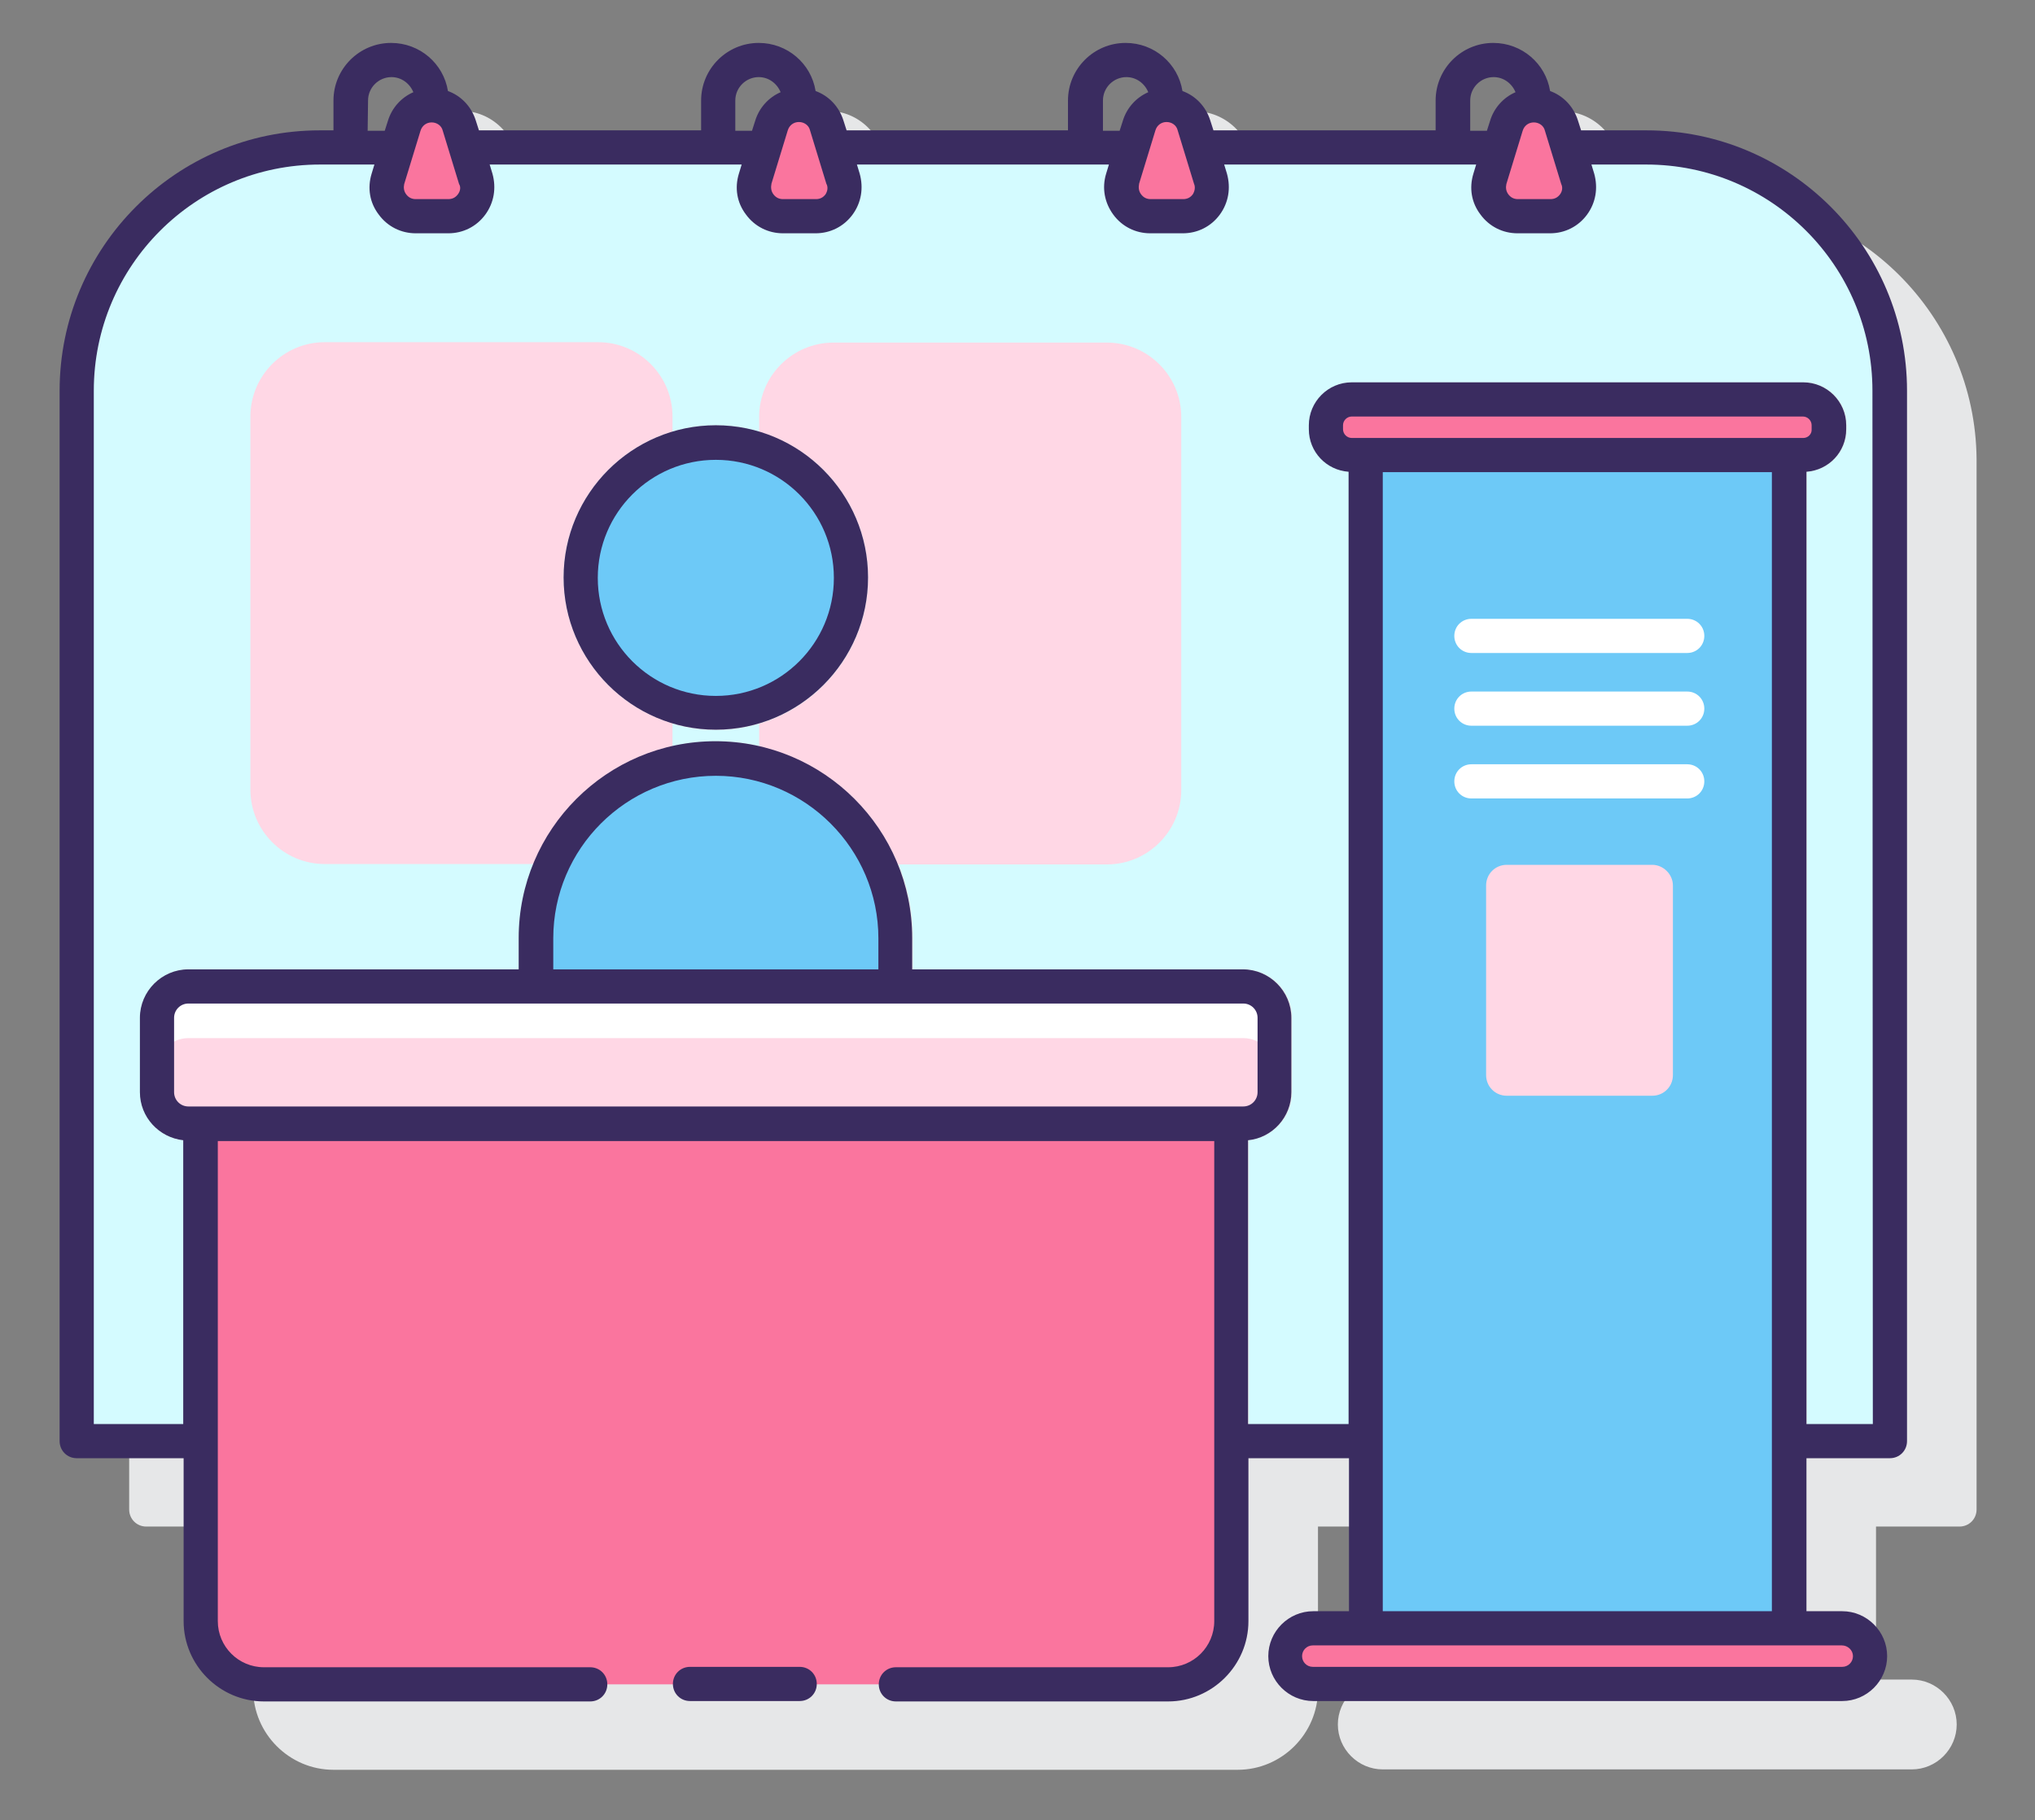<?xml version="1.0" encoding="utf-8"?>
<!-- Generator: Adobe Illustrator 23.0.3, SVG Export Plug-In . SVG Version: 6.00 Build 0)  -->
<svg version="1.1" id="Layer_1" xmlns="http://www.w3.org/2000/svg" xmlns:xlink="http://www.w3.org/1999/xlink" x="0px" y="0px"
	 viewBox="0 0 512 458" style="enable-background:new 0 0 512 458;" xml:space="preserve">
<rect x="0" y="0" width="512" height="458" fill="#808080" stroke="none"/>
<style type="text/css">
	.st0{fill:#E6E7E8;}
	.st1{fill:#D4FBFF;}
	.st2{fill:#FA759E;}
	.st3{fill:#FFD7E5;}
	.st4{fill:#6DC9F7;}
	.st5{fill:#FFFFFF;}
	.st6{fill:#3A2C60;}
</style>
<path class="st0" d="M431.5,50h-19.9l-1.4-4.6c-0.5-1.6-1.5-2.9-2.7-3.8C407,34,400.7,28,393,28c-8,0-14.5,6.5-14.5,14.5V50h-59.3
	l-1.4-4.6c-0.5-1.6-1.5-2.9-2.7-3.8C314.6,34,308.3,28,300.6,28c-8,0-14.5,6.5-14.5,14.5V50h-59.3l-1.4-4.6
	c-0.5-1.6-1.5-2.9-2.7-3.8c-0.5-7.6-6.7-13.7-14.4-13.7c-8,0-14.5,6.5-14.5,14.5V50h-59.3l-1.4-4.6c-0.5-1.6-1.5-2.9-2.7-3.8
	c-0.5-7.6-6.7-13.7-14.4-13.7c-8,0-14.5,6.5-14.5,14.5V50h-3.5c-36.1,0-65.5,29.4-65.5,65.5v264.3c0,2.4,1.9,4.3,4.3,4.3h26.9v41
	c0,11.1,9.1,20.2,20.2,20.2h227.5c11.1,0,20.2-9.1,20.2-20.2v-41h25.3v38.5h-9c-6.2,0-11.3,5.1-11.3,11.3c0,6.2,5.1,11.3,11.3,11.3
	h133.1c6.2,0,11.3-5.1,11.3-11.3s-5.1-11.3-11.3-11.3h-9v-38.5h21c2.4,0,4.3-1.9,4.3-4.3V115.5C497,79.4,467.6,50,431.5,50L431.5,50
	z M387.1,42.5c0-3.3,2.7-5.9,5.9-5.9c3,0,5.5,2.3,5.8,5.2c-1.2,0.9-2.1,2.2-2.6,3.7l-1.4,4.6h-7.8V42.5z M294.7,42.5
	c0-3.3,2.7-5.9,5.9-5.9c3,0,5.5,2.3,5.8,5.2c-1.2,0.9-2.1,2.2-2.6,3.7l-1.4,4.6h-7.8L294.7,42.5L294.7,42.5z M202.3,42.5
	c0-3.3,2.7-5.9,5.9-5.9c3,0,5.5,2.3,5.8,5.2c-1.2,0.9-2.1,2.2-2.6,3.7L210,50h-7.8L202.3,42.5z M109.8,42.5c0-3.3,2.7-5.9,5.9-5.9
	c3,0,5.5,2.3,5.8,5.2c-1.2,0.9-2.1,2.2-2.6,3.7l-1.4,4.6h-7.8V42.5z"/>
<path class="st0" d="M387.1,42.5c0-3.3,2.7-5.9,5.9-5.9c3,0,5.5,2.3,5.8,5.2c-1.2,0.9-2.1,2.2-2.6,3.7l-1.4,4.6h-7.8L387.1,42.5
	L387.1,42.5z M294.7,42.5c0-3.3,2.7-5.9,5.9-5.9c3,0,5.5,2.3,5.8,5.2c-1.2,0.9-2.1,2.2-2.6,3.7l-1.4,4.6h-7.8L294.7,42.5L294.7,42.5
	z M202.3,42.5c0-3.3,2.7-5.9,5.9-5.9c3,0,5.5,2.3,5.8,5.2c-1.2,0.9-2.1,2.2-2.6,3.7L210,50h-7.8L202.3,42.5z M109.8,42.5
	c0-3.3,2.7-5.9,5.9-5.9c3,0,5.5,2.3,5.8,5.2c-1.2,0.9-2.1,2.2-2.6,3.7l-1.4,4.6h-7.8V42.5z"/>
<path class="st1" d="M414.3,37.1h-19.7l2.4,7.9c1.4,4.7-2.1,9.4-7,9.4h-8.2c-4.9,0-8.4-4.7-7-9.4l2.4-7.9h-75.1l2.4,7.9
	c1.4,4.7-2.1,9.4-7,9.4h-8.2c-4.9,0-8.4-4.7-7-9.4l2.4-7.9h-75.1l2.4,7.9c1.4,4.7-2.1,9.4-7,9.4H197c-4.9,0-8.4-4.7-7-9.4l2.4-7.9
	h-75.1l2.4,7.9c1.4,4.7-2.1,9.4-7,9.4h-8.2c-4.9,0-8.4-4.7-7-9.4l2.4-7.9H80.5c-33.8,0-61.2,27.4-61.2,61.2v264.3h26.9v-75.7
	c-6.1-0.6-10.9-5.8-10.9-12.1v-18.7c0-6.7,5.5-12.2,12.2-12.2h83.2v-7.9c0-27.3,22.2-49.5,49.5-49.5s49.5,22.2,49.5,49.5v7.9h83.2
	c6.7,0,12.2,5.5,12.2,12.2v18.7c0,6.3-4.8,11.4-10.9,12.1v75.7h25.3V118.7c-5.6-0.4-10-5-10-10.7v-1c0-6,4.9-10.8,10.8-10.8h113.5
	c6,0,10.8,4.9,10.8,10.8v1c0,5.7-4.4,10.3-10,10.7v243.9h21V98.3C475.5,64.5,448.1,37.1,414.3,37.1L414.3,37.1z M180.1,183.7
	c-21.1,0-38.3-17.2-38.3-38.3S159,107,180.1,107s38.3,17.2,38.3,38.3S201.2,183.7,180.1,183.7z"/>
<g>
	<path class="st2" d="M119.8,45l-4.1-13.4c-0.9-3.1-3.8-5.1-7-5.1c-3.2,0-6,2.1-7,5.1L97.6,45c-1.4,4.7,2.1,9.4,7,9.4h8.2
		C117.7,54.4,121.2,49.6,119.8,45z"/>
	<path class="st2" d="M212.2,45l-4.1-13.4c-0.9-3.1-3.8-5.1-7-5.1s-6,2.1-7,5.1L190,45c-1.4,4.7,2.1,9.4,7,9.4h8.2
		C210.2,54.4,213.7,49.6,212.2,45z"/>
	<path class="st2" d="M304.6,45l-4.1-13.4c-0.9-3.1-3.8-5.1-7-5.1s-6,2.1-7,5.1L282.5,45c-1.4,4.7,2.1,9.4,7,9.4h8.2
		C302.6,54.4,306.1,49.6,304.6,45z"/>
	<path class="st2" d="M397.1,45l-4.1-13.4c-0.9-3.1-3.8-5.1-7-5.1s-6,2.1-7,5.1L374.9,45c-1.4,4.7,2.1,9.4,7,9.4h8.2
		C395,54.4,398.5,49.6,397.1,45L397.1,45z"/>
</g>
<path class="st3" d="M81.7,217.4h52.6c6.1-14.8,19.1-26,34.9-29.6v-5.8c-15.8-4.7-27.4-19.4-27.4-36.7s11.6-32,27.4-36.7v-3.8
	c0-10.3-8.4-18.7-18.7-18.7H81.7c-10.3,0-18.7,8.4-18.7,18.7v93.9C63,209,71.4,217.4,81.7,217.4L81.7,217.4z"/>
<path class="st3" d="M218.4,145.4c0,17.3-11.6,32-27.4,36.7v5.8c15.9,3.6,28.9,14.8,34.9,29.6h52.6c10.3,0,18.7-8.4,18.7-18.7v-93.9
	c0-10.3-8.4-18.7-18.7-18.7h-68.8c-10.3,0-18.7,8.4-18.7,18.7v3.8C206.9,113.3,218.4,128,218.4,145.4L218.4,145.4z"/>
<circle class="st4" cx="180.1" cy="145.4" r="34"/>
<path class="st4" d="M180.1,190.9c-25,0-45.2,20.3-45.2,45.2v12.1h90.5v-12.1C225.4,211.1,205.1,190.9,180.1,190.9L180.1,190.9z"/>
<path class="st2" d="M50.5,282.8v125.1c0,8.8,7.1,15.9,15.9,15.9h227.5c8.8,0,15.9-7.1,15.9-15.9V282.8H50.5z"/>
<path class="st5" d="M312.8,248.3H47.4c-4.4,0-7.9,3.5-7.9,7.9v18.6c0,4.4,3.5,7.9,7.9,7.9h265.4c4.4,0,7.9-3.5,7.9-7.9v-18.6
	C320.7,251.9,317.2,248.3,312.8,248.3z"/>
<path class="st3" d="M320.7,269.1v5.8c0,4.3-3.5,7.9-7.9,7.9H47.4c-4.3,0-7.9-3.5-7.9-7.9v-5.8c0-4.3,3.5-7.9,7.9-7.9h265.4
	C317.2,261.2,320.7,264.8,320.7,269.1z"/>
<path class="st4" d="M343.6,114.5h106.5v295.2H343.6V114.5z"/>
<path class="st2" d="M463.4,409.7H330.3c-3.9,0-7,3.1-7,7c0,3.9,3.1,7,7,7h133.1c3.9,0,7-3.1,7-7
	C470.5,412.8,467.3,409.7,463.4,409.7z"/>
<path class="st2" d="M453.7,100.4H340.1c-3.6,0-6.5,2.9-6.5,6.5v1c0,3.6,2.9,6.5,6.5,6.5h113.5c3.6,0,6.5-2.9,6.5-6.5v-1
	C460.2,103.3,457.3,100.4,453.7,100.4z"/>
<path class="st6" d="M414.3,32.8h-16.5l-0.8-2.5c-1.1-3.5-3.7-6.2-7-7.4c-1.1-6.9-7.1-12.1-14.3-12.1c-8,0-14.5,6.5-14.5,14.5v7.5
	h-55.9l-0.8-2.5c-1.1-3.5-3.7-6.2-7-7.4c-1.1-6.9-7.1-12.1-14.3-12.1c-8,0-14.5,6.5-14.5,14.5v7.5H213l-0.8-2.5
	c-1.1-3.5-3.7-6.2-7-7.4c-1.1-6.9-7.1-12.1-14.3-12.1c-8,0-14.5,6.5-14.5,14.5v7.5h-55.9l-0.8-2.5c-1.1-3.5-3.7-6.2-7-7.4
	c-1.1-6.9-7.1-12.1-14.3-12.1c-8,0-14.5,6.5-14.5,14.5v7.5h-3.5C44.4,32.8,15,62.2,15,98.3v264.3c0,2.4,1.9,4.3,4.3,4.3h26.9v41
	c0,11.1,9.1,20.2,20.2,20.2h82.1c2.4,0,4.3-1.9,4.3-4.3s-1.9-4.3-4.3-4.3H66.4c-6.4,0-11.6-5.2-11.6-11.6V287.1h250.7v120.8
	c0,6.4-5.2,11.6-11.6,11.6h-68.5c-2.4,0-4.3,1.9-4.3,4.3s1.9,4.3,4.3,4.3h68.5c11.1,0,20.2-9.1,20.2-20.2v-41h25.3v38.5h-9
	c-6.2,0-11.3,5.1-11.3,11.3c0,6.2,5.1,11.3,11.3,11.3h133.1c6.2,0,11.3-5.1,11.3-11.3c0-6.2-5.1-11.3-11.3-11.3h-9v-38.5h21
	c2.4,0,4.3-1.9,4.3-4.3V98.3C479.8,62.2,450.4,32.8,414.3,32.8L414.3,32.8z M392.5,48.9c-0.6,0.8-1.4,1.2-2.4,1.2h-8.2
	c-1,0-1.8-0.4-2.4-1.2s-0.7-1.7-0.5-2.6l4.1-13.4c0.4-1.3,1.5-2.1,2.8-2.1s2.5,0.8,2.8,2.1l4.1,13.4
	C393.2,47.1,393.1,48.1,392.5,48.9L392.5,48.9z M369.9,25.3c0-3.3,2.7-5.9,5.9-5.9c2.5,0,4.6,1.6,5.5,3.8c-3,1.3-5.4,3.9-6.4,7.2
	l-0.8,2.5h-4.2L369.9,25.3L369.9,25.3z M300.1,48.9c-0.6,0.8-1.4,1.2-2.4,1.2h-8.2c-1,0-1.8-0.4-2.4-1.2c-0.6-0.8-0.7-1.7-0.5-2.7
	l4.1-13.4c0.4-1.3,1.5-2.1,2.8-2.1c1.3,0,2.5,0.8,2.8,2.1l4.1,13.4C300.8,47.1,300.6,48.1,300.1,48.9L300.1,48.9z M277.5,25.3
	c0-3.3,2.7-5.9,5.9-5.9c2.5,0,4.6,1.6,5.5,3.8c-3,1.3-5.4,3.9-6.4,7.2l-0.8,2.5h-4.2V25.3z M207.7,48.9c-0.6,0.8-1.4,1.2-2.4,1.2
	H197c-1,0-1.8-0.4-2.4-1.2c-0.6-0.8-0.7-1.7-0.5-2.7l4.1-13.4c0.4-1.3,1.5-2.1,2.8-2.1s2.5,0.8,2.8,2.1l4.1,13.4
	C208.4,47.1,208.2,48.1,207.7,48.9z M185,25.3c0-3.3,2.7-5.9,5.9-5.9c2.5,0,4.6,1.6,5.5,3.8c-3,1.3-5.4,3.9-6.4,7.2l-0.8,2.5H185
	V25.3z M115.2,48.9c-0.6,0.8-1.4,1.2-2.4,1.2h-8.2c-1,0-1.8-0.4-2.4-1.2s-0.7-1.7-0.5-2.6l4.1-13.4c0.4-1.3,1.5-2.1,2.8-2.1
	c1.3,0,2.5,0.8,2.8,2.1l4.1,13.4C116,47.1,115.8,48.1,115.2,48.9L115.2,48.9z M92.6,25.3c0-3.3,2.7-5.9,5.9-5.9
	c2.5,0,4.6,1.6,5.5,3.8c-3,1.3-5.4,3.9-6.4,7.2l-0.8,2.5h-4.3L92.6,25.3z M50.5,278.4h-3.1c-2,0-3.6-1.6-3.6-3.6v-18.7
	c0-2,1.6-3.6,3.6-3.6h265.4c2,0,3.6,1.6,3.6,3.6v18.7c0,2-1.6,3.6-3.6,3.6h-3.1H50.5z M139.2,243.9v-7.8c0-22.6,18.4-40.9,40.9-40.9
	s40.9,18.4,40.9,40.9v7.8H139.2z M453.7,110.2H340.1c-1.2,0-2.2-1-2.2-2.2v-1c0-1.2,1-2.2,2.2-2.2h113.5c1.2,0,2.2,1,2.2,2.2v1
	C455.9,109.2,454.9,110.2,453.7,110.2L453.7,110.2z M466.2,416.7c0,1.5-1.2,2.7-2.7,2.7H330.3c-1.5,0-2.7-1.2-2.7-2.7
	c0-1.5,1.2-2.7,2.7-2.7h133.1C464.9,414,466.2,415.2,466.2,416.7z M347.9,405.4V118.8h97.9v286.6L347.9,405.4L347.9,405.4z
	 M471.2,358.3h-16.7V118.7c5.6-0.4,10-5,10-10.7v-1c0-6-4.9-10.8-10.8-10.8H340.1c-6,0-10.8,4.9-10.8,10.8v1c0,5.7,4.4,10.3,10,10.7
	v239.6H314v-71.4c6.1-0.6,10.9-5.8,10.9-12.1v-18.7c0-6.7-5.5-12.2-12.2-12.2h-83.2v-7.9c0-27.3-22.2-49.5-49.5-49.5
	s-49.5,22.2-49.5,49.5v7.9H47.4c-6.7,0-12.2,5.5-12.2,12.2v18.7c0,6.3,4.8,11.4,10.9,12.1v71.4H23.6v-260
	c0-31.4,25.5-56.9,56.9-56.9h13.7l-0.7,2.3c-1.1,3.6-0.5,7.3,1.8,10.3c2.2,3,5.6,4.7,9.3,4.7h8.2c3.7,0,7.1-1.7,9.3-4.7
	c2.2-3,2.8-6.7,1.8-10.3l-0.7-2.3h63.4l-0.7,2.3c-1.1,3.6-0.5,7.3,1.8,10.3c2.2,3,5.6,4.7,9.3,4.7h8.2c3.7,0,7.1-1.7,9.3-4.7
	c2.2-3,2.8-6.7,1.8-10.3l-0.7-2.3h63.4l-0.7,2.3c-1.1,3.6-0.4,7.3,1.8,10.3c2.2,3,5.6,4.7,9.3,4.7h8.2c3.7,0,7.1-1.7,9.3-4.7
	s2.8-6.7,1.8-10.3l-0.7-2.3h63.4l-0.7,2.3c-1.1,3.6-0.5,7.3,1.8,10.3c2.2,3,5.6,4.7,9.3,4.7h8.2c3.7,0,7.1-1.7,9.3-4.7
	c2.2-3,2.8-6.7,1.8-10.3l-0.7-2.3h13.8c31.4,0,56.9,25.5,56.9,56.9L471.2,358.3z"/>
<path class="st6" d="M180.1,107c-21.1,0-38.3,17.2-38.3,38.3s17.2,38.3,38.3,38.3s38.3-17.2,38.3-38.3S201.2,107,180.1,107
	L180.1,107z M180.1,175.1c-16.4,0-29.7-13.3-29.7-29.7s13.3-29.7,29.7-29.7c16.4,0,29.7,13.3,29.7,29.7S196.5,175.1,180.1,175.1
	L180.1,175.1z"/>
<path class="st6" d="M201.2,419.4h-27.6c-2.4,0-4.3,1.9-4.3,4.3s1.9,4.3,4.3,4.3h27.6c2.4,0,4.3-1.9,4.3-4.3
	S203.6,419.4,201.2,419.4z"/>
<path class="st5" d="M424.5,164.3h-54.3c-2.4,0-4.3-1.9-4.3-4.3s1.9-4.3,4.3-4.3h54.3c2.4,0,4.3,1.9,4.3,4.3
	S426.9,164.3,424.5,164.3z"/>
<path class="st5" d="M424.5,182.6h-54.3c-2.4,0-4.3-1.9-4.3-4.3s1.9-4.3,4.3-4.3h54.3c2.4,0,4.3,1.9,4.3,4.3
	S426.9,182.6,424.5,182.6z"/>
<path class="st5" d="M424.5,200.9h-54.3c-2.4,0-4.3-1.9-4.3-4.3s1.9-4.3,4.3-4.3h54.3c2.4,0,4.3,1.9,4.3,4.3
	S426.9,200.9,424.5,200.9z"/>
<path class="st3" d="M415.7,217.6h-36.6c-2.9,0-5.2,2.3-5.2,5.2v47.7c0,2.9,2.3,5.2,5.2,5.2h36.6c2.9,0,5.2-2.3,5.2-5.2v-47.7
	C420.9,220,418.5,217.6,415.7,217.6L415.7,217.6z"/>
</svg>
